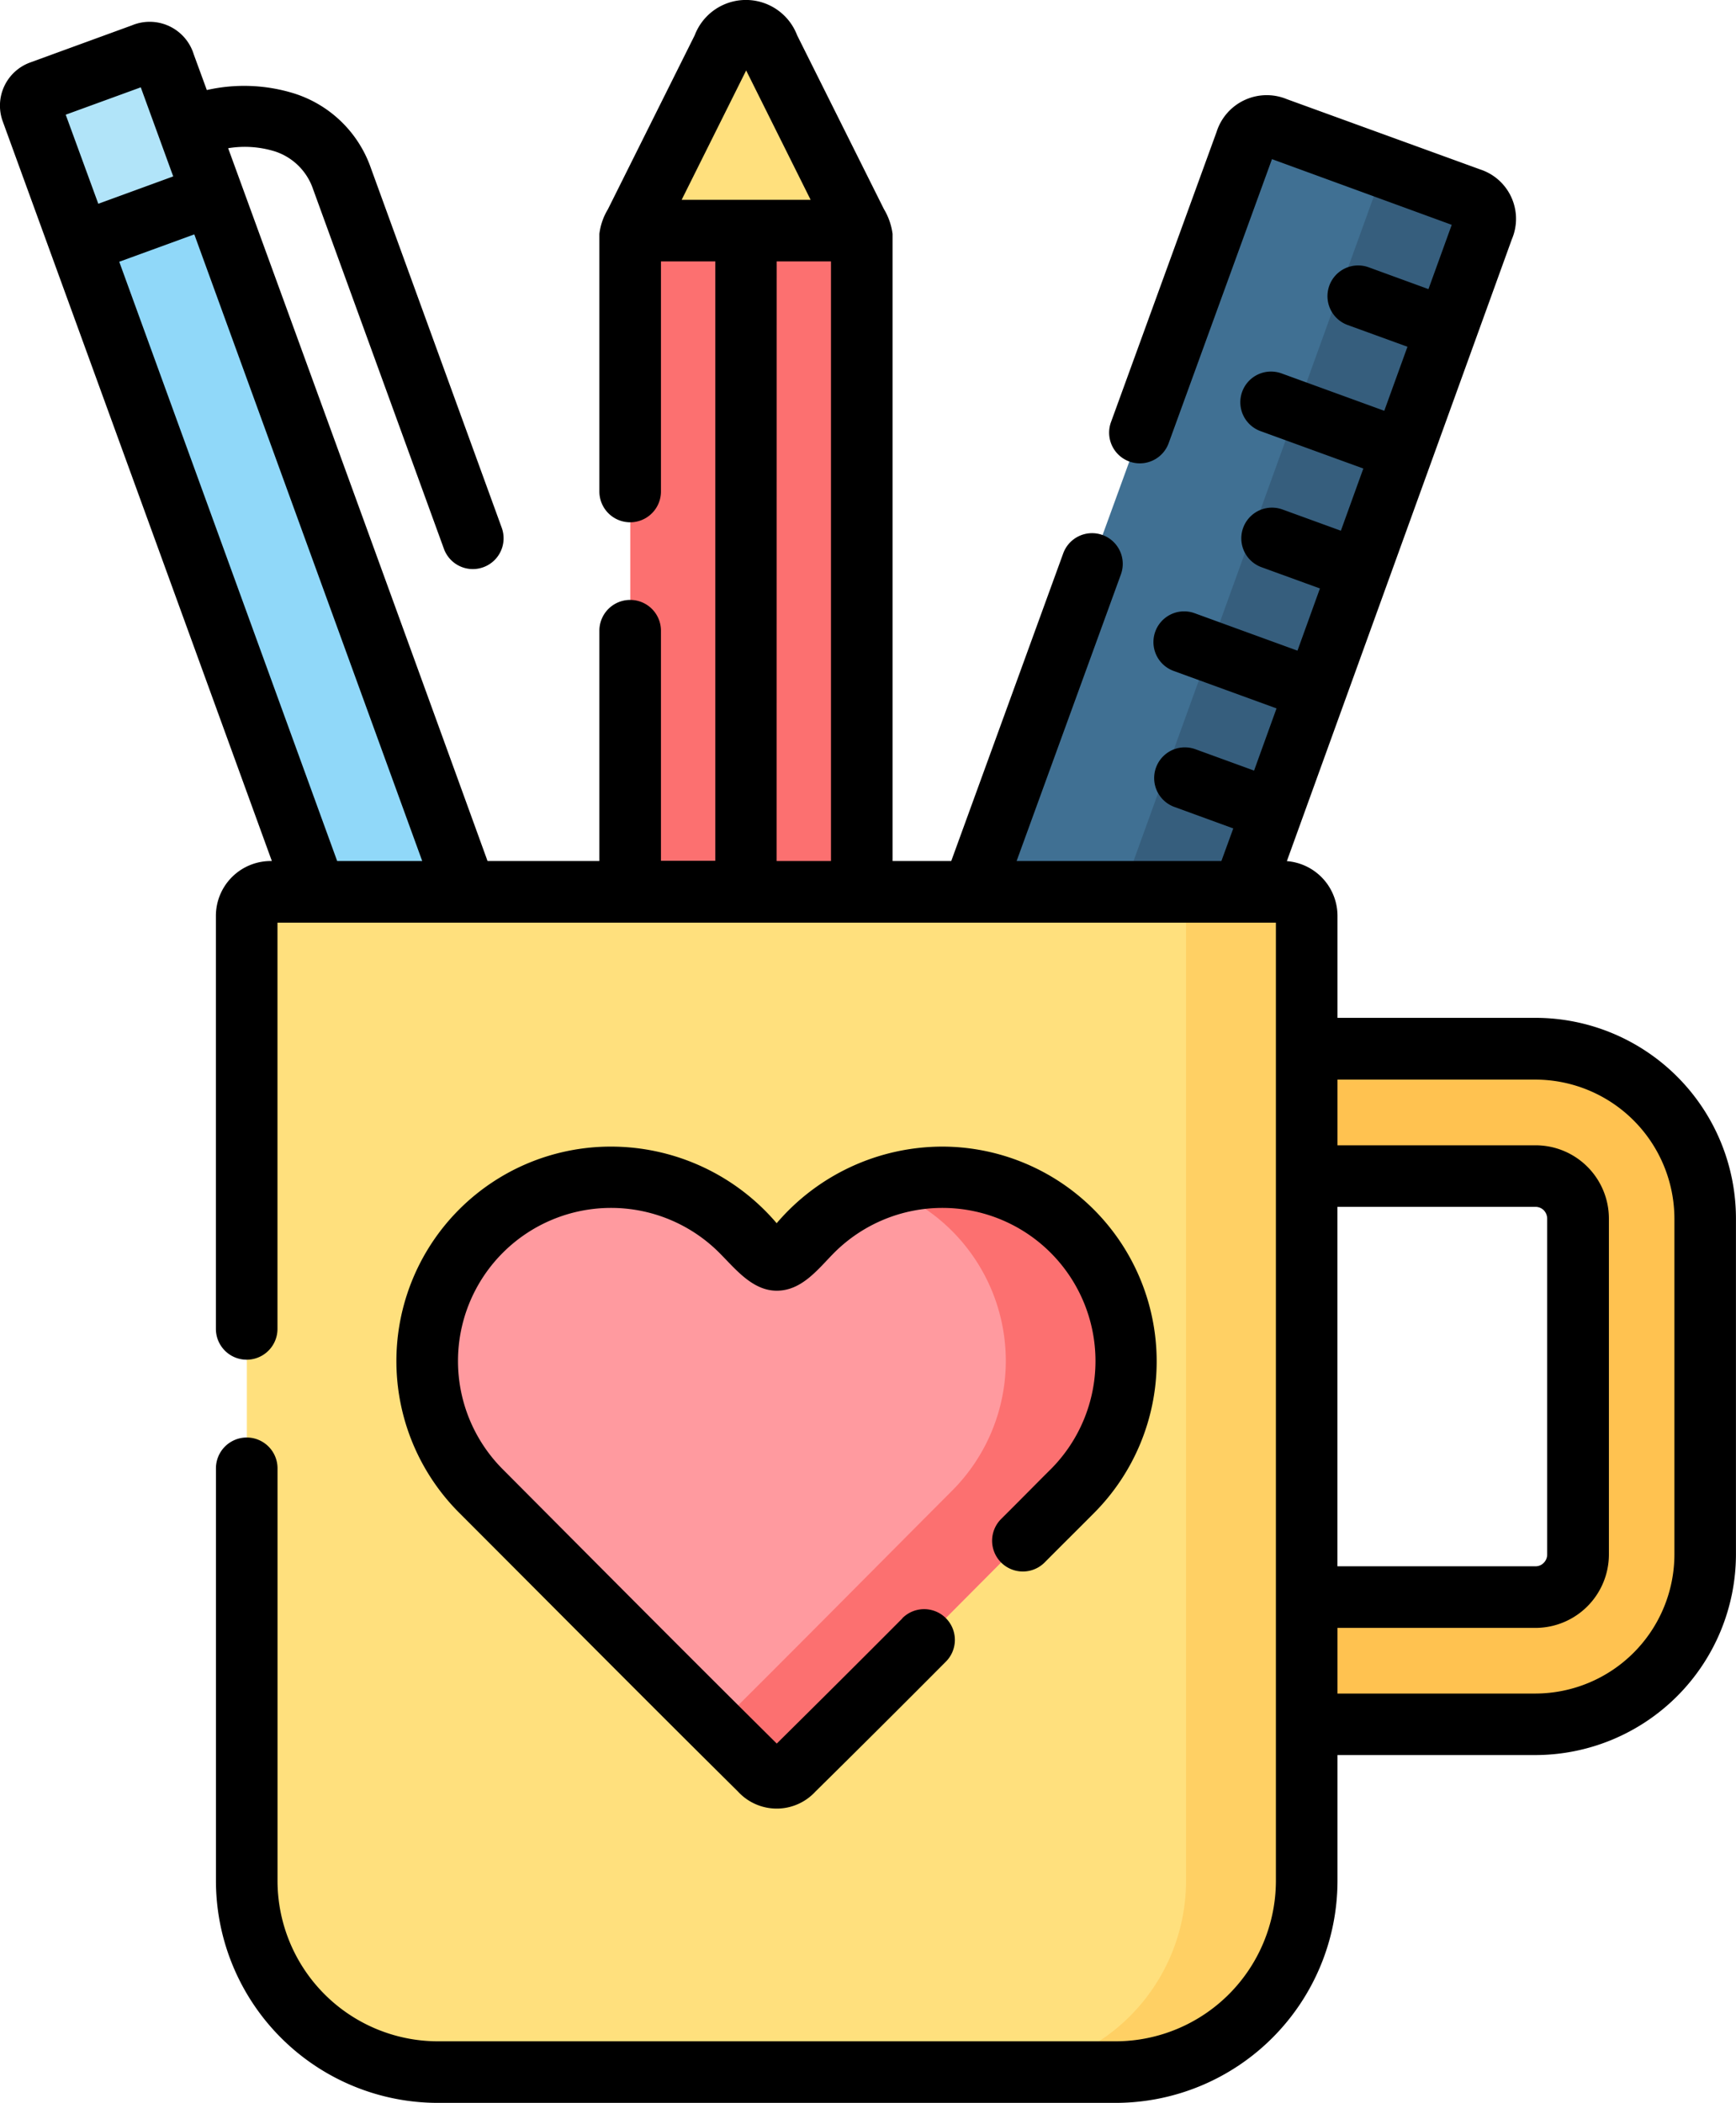 <svg id="general-conditions-icon" xmlns="http://www.w3.org/2000/svg" width="35.799" height="43.344" viewBox="0 0 35.799 43.344">
  <g id="Group_3350" data-name="Group 3350" transform="translate(0.632 0.633)">
    <path id="Path_10069" data-name="Path 10069" d="M75.88,24.059h5.575L86.4,10.4a.444.444,0,0,0-.271-.629L82.139,8.318a.458.458,0,0,0-.638.3Z" transform="translate(-56.452 -6.311)" fill="#407093" fill-rule="evenodd"/>
    <path id="Path_10070" data-name="Path 10070" d="M85.706,25.566h2.489L93.138,11.9a.444.444,0,0,0-.271-.629l-2.2-.8a.444.444,0,0,1,.271.629Z" transform="translate(-63.192 -7.818)" fill="#365e7d" fill-rule="evenodd"/>
    <path id="Path_10071" data-name="Path 10071" d="M53.393,15.129h4.773V28.758H53.393Z" transform="translate(-41.028 -11.01)" fill="#fc7070" fill-rule="evenodd"/>
    <path id="Path_10072" data-name="Path 10072" d="M53.492,6.133l1.867-3.744c.257-.514.732-.487.974,0L58.2,6.136Z" transform="translate(-41.096 -2.014)" fill="#ffe07d" fill-rule="evenodd"/>
    <path id="Path_10073" data-name="Path 10073" d="M96.487,68.821h5.136a3.509,3.509,0,0,1,3.5,3.5v6.929a3.507,3.507,0,0,1-3.5,3.5H96.487V80.122h5.136a.877.877,0,0,0,.874-.873V72.32a.877.877,0,0,0-.874-.876H96.487Z" transform="translate(-70.587 -47.837)" fill="#ffc250" fill-rule="evenodd"/>
    <path id="Path_10074" data-name="Path 10074" d="M17.778,6.373l-.994-2.736a.314.314,0,0,0-.4-.187l-2.148.782a.31.31,0,0,0-.187.4l1,2.736Z" transform="translate(-14.027 -2.985)" fill="#b1e4f9" fill-rule="evenodd"/>
    <path id="Path_10075" data-name="Path 10075" d="M22.275,27.575h3.1L20,12.8l-2.736,1Z" transform="translate(-16.244 -9.411)" fill="#90d8f9" fill-rule="evenodd"/>
    <path id="Path_10076" data-name="Path 10076" d="M50.072,78.915a3.947,3.947,0,0,1-3.933,3.936H32.15a3.945,3.945,0,0,1-3.933-3.936V59.02a.5.5,0,0,1,.5-.5H49.575a.5.5,0,0,1,.5.5Z" transform="translate(-23.759 -40.773)" fill="#ffe07d" fill-rule="evenodd"/>
    <path id="Path_10077" data-name="Path 10077" d="M83.776,78.915a3.947,3.947,0,0,1-3.933,3.936H77.354a3.947,3.947,0,0,0,3.936-3.936V59.02a.5.5,0,0,0-.5-.5H83.28a.5.5,0,0,1,.5.5Z" transform="translate(-57.464 -40.773)" fill="#ffd064" fill-rule="evenodd"/>
    <path id="Path_10078" data-name="Path 10078" d="M47.558,78.818l.458-.461a3.791,3.791,0,1,1,5.361,5.361c-2.033,2.033-3.7,3.727-5.745,5.745a.458.458,0,0,1-.7,0c-1.905-1.886-3.849-3.849-5.745-5.745a3.791,3.791,0,0,1,5.361-5.361l.458.461A.346.346,0,0,0,47.558,78.818Z" transform="translate(-31.896 -53.621)" fill="#ff9a9f" fill-rule="evenodd"/>
    <path id="Path_10079" data-name="Path 10079" d="M62.47,77.462a3.789,3.789,0,0,1,3.924,6.259c-2.033,2.033-3.7,3.727-5.745,5.745a.458.458,0,0,1-.7,0c-.3-.293-.593-.588-.89-.886,1.658-1.646,3.122-3.129,4.85-4.86a3.787,3.787,0,0,0-1.435-6.259Z" transform="translate(-44.912 -53.623)" fill="#fc7070" fill-rule="evenodd"/>
  </g>
  <path id="Path_10080" data-name="Path 10080" d="M33.937,11.409a.633.633,0,1,1,1.19.432l-2.15,5.906H37.2l.245-.672-1.217-.444a.633.633,0,0,1,.432-1.19l1.214.442.463-1.282-2.124-.773a.633.633,0,0,1,.432-1.19l2.124.773.463-1.282-1.207-.439a.633.633,0,0,1,.432-1.19l1.207.439.463-1.282-2.117-.77a.633.633,0,1,1,.432-1.19l2.117.77.478-1.32L39.807,6.7a.633.633,0,1,1,.432-1.19l1.231.449.48-1.325L38.243,3.28,36.112,9.136a.633.633,0,0,1-1.19-.432L37.1,2.721a1.085,1.085,0,0,1,1.45-.677l3.989,1.449a1.071,1.071,0,0,1,.65,1.44L38.55,17.749a1.132,1.132,0,0,1,1.044,1.13v2.1h4.087a4.138,4.138,0,0,1,4.13,4.133v6.929a4.142,4.142,0,0,1-4.13,4.133H39.594v2.6a4.58,4.58,0,0,1-4.569,4.569H21.035a4.58,4.58,0,0,1-4.569-4.569v-8.51a.635.635,0,0,1,1.27,0v8.51a3.311,3.311,0,0,0,3.3,3.3H35.024a3.311,3.311,0,0,0,3.3-3.3V19.017H17.735V27.39a.635.635,0,0,1-1.27,0V18.88a1.131,1.131,0,0,1,1.154-1.133Q14.845,10.119,12.069,2.5a.946.946,0,0,1,.566-1.212l2.1-.766a.951.951,0,0,1,1.274.6l.269.734a3.481,3.481,0,0,1,1.8.07A2.461,2.461,0,0,1,19.66,3.461l2.7,7.418a.634.634,0,0,1-1.193.432l-2.7-7.418a1.233,1.233,0,0,0-.787-.773,2.1,2.1,0,0,0-.962-.065Q19.4,10.4,22.067,17.747h2.306V13a.635.635,0,0,1,1.27,0v4.742h1.121V5.388H25.643V10.13a.635.635,0,0,1-1.27,0V4.821a1.275,1.275,0,0,1,.175-.506L26.339.727a1.13,1.13,0,0,1,2.112,0l1.79,3.583a1.326,1.326,0,0,1,.178.511V17.747h1.21Zm-5.909,6.338h1.121V5.388H28.029Zm-9.062,0h1.754L16.02,4.831l-1.548.564ZM14.04,4.2l1.545-.564L14.916,1.8l-1.548.564ZM30.62,33.354a.633.633,0,0,1,.9.893q-1.339,1.346-2.693,2.681a1.084,1.084,0,0,1-1.594,0c-1.925-1.906-3.833-3.83-5.748-5.745a4.421,4.421,0,0,1,3.129-7.55,4.491,4.491,0,0,1,3.415,1.579,4.5,4.5,0,0,1,3.417-1.579,4.427,4.427,0,0,1,3.13,7.55c-.439.441-.482.48-1.027,1.027a.634.634,0,0,1-.9-.893c.437-.434.833-.838,1.03-1.032a3.156,3.156,0,0,0-4.464-4.464c-.331.334-.658.773-1.169.782s-.864-.446-1.2-.782a3.156,3.156,0,0,0-4.464,4.464c1.879,1.886,3.756,3.777,5.649,5.652q1.3-1.285,2.59-2.58Zm8.973-8.479v7.408h4.087a.23.23,0,0,0,.168-.072.238.238,0,0,0,.07-.168V25.115a.248.248,0,0,0-.07-.17.238.238,0,0,0-.168-.07Zm4.087-2.623H39.594v1.354h4.087a1.512,1.512,0,0,1,1.51,1.509v6.929a1.516,1.516,0,0,1-1.51,1.509H39.594v1.353h4.087a2.872,2.872,0,0,0,2.861-2.863V25.115a2.872,2.872,0,0,0-2.861-2.863ZM27.4,1.452l-1.33,2.666h2.659Z" transform="translate(-12.013 0)"/>
</svg>
